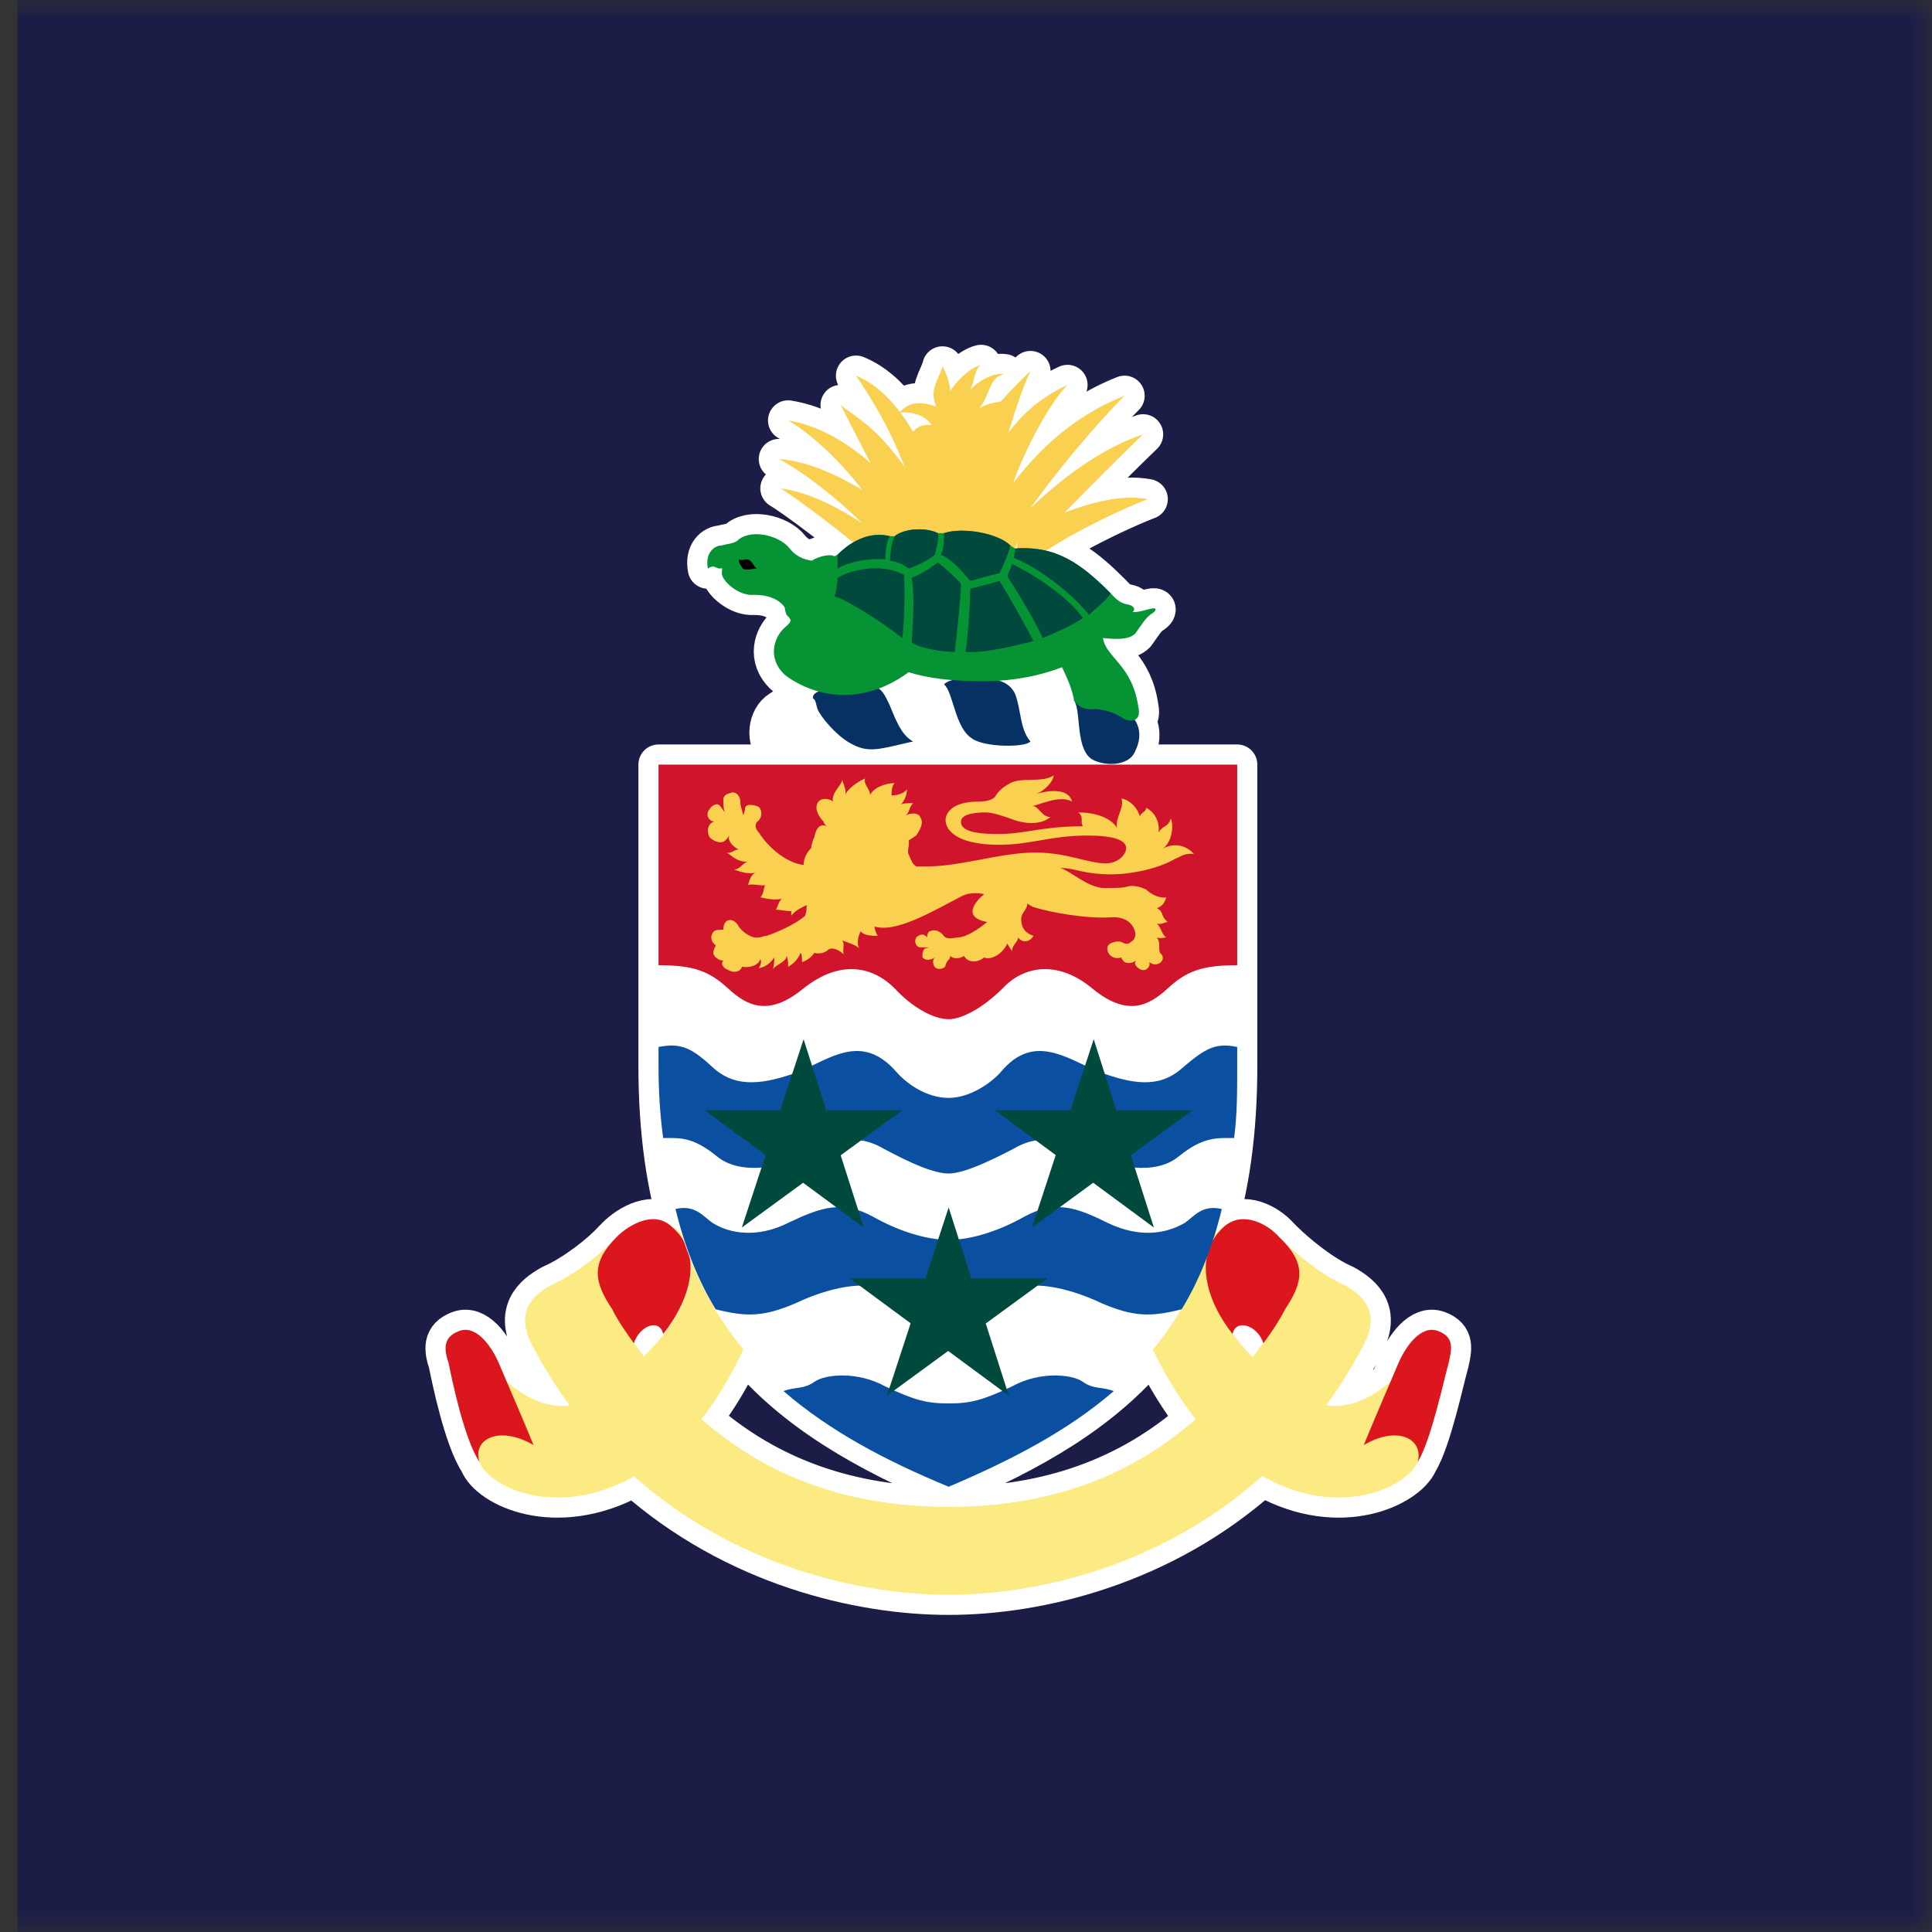 <?xml version="1.0" encoding="UTF-8"?>
<svg width="48px" height="48px" viewBox="0 0 48 48" version="1.1" xmlns="http://www.w3.org/2000/svg" xmlns:xlink="http://www.w3.org/1999/xlink">
    <rect x="0" y="0" width="48" height="48" fill="#333333" stroke="none"/>
    <!-- Generator: Sketch 64 (93537) - https://sketch.com -->
    <title>Graphics / 01 Flags/KYD</title>
    <desc>Created with Sketch.</desc>
    <defs>
        <rect id="path-1" x="0" y="0" width="48" height="48"></rect>
    </defs>
    <g id="Graphics-/-01-Flags/KYD" stroke="none" stroke-width="1" fill="none" fill-rule="evenodd">
        <g id="Flag">
            <mask id="mask-2" fill="white">
                <use xlink:href="#path-1"></use>
            </mask>
            <g id="Mask" fill-rule="nonzero"></g>
            <polygon id="Fill-1" fill="#1C1D47" mask="url(#mask-2)" points="0.432 48 48.432 48 48.432 0 0.432 0"></polygon>
            <g id="Group" mask="url(#mask-2)" fill-rule="nonzero">
                <g transform="translate(11.07, 9.066)">
                    <path d="M12.23,4.179 L12.384,4.179 C12.499,4.141 12.64,4.121 12.792,4.119 L12.947,4.122 C13.368,4.145 13.828,4.281 14.032,4.486 L14.147,4.562 L14.349,4.554 L14.349,4.554 L14.54,4.56 C15.348,4.613 15.893,5.043 16.524,5.674 C16.601,5.751 16.716,5.904 16.908,5.943 C17.092,5.973 17.153,6.053 17.072,6.143 L17.116,6.143 C17.286,6.132 17.384,6.085 17.521,6.058 C17.674,6.019 17.674,6.096 17.559,6.173 C17.406,6.249 17.253,6.518 17.138,6.671 C16.984,6.824 16.716,6.824 16.333,6.786 L16.406,6.792 C16.389,6.815 16.371,6.838 16.353,6.862 C16.479,7.304 17.069,7.497 17.214,8.511 C17.253,8.685 17.204,8.781 17.121,8.819 C17.295,9.078 17.248,9.363 17.138,9.585 C16.984,10.006 16.294,9.968 16.026,9.776 C15.866,9.649 15.8,9.414 15.762,9.168 L15.767,9.223 C15.787,9.381 15.825,9.532 15.911,9.661 C15.681,9.738 14.914,9.738 14.646,9.47 C14.602,9.438 14.563,9.4 14.529,9.357 C14.416,9.508 13.38,9.508 13.074,9.278 L13.072,9.277 L13.011,9.307 C12.727,9.41 11.895,9.492 11.579,9.316 L11.465,9.245 C11.511,9.289 11.562,9.327 11.617,9.355 C11.05,9.484 10.743,9.578 10.462,9.544 C10.207,9.617 9.877,9.801 9.547,9.891 C9.484,9.906 9.424,9.919 9.366,9.93 L19.668,9.93 L19.668,17.406 C19.668,19.071 19.465,20.455 19.095,21.623 L19.016,21.7 C19.169,21.546 19.284,21.431 19.438,21.316 L19.364,21.391 C19.824,21.011 20.435,21.355 20.703,21.661 C20.745,21.701 20.784,21.74 20.82,21.778 C21.172,22.122 21.796,22.628 22.313,22.85 C22.812,23.118 23.234,23.54 22.812,24.345 C22.527,24.889 22.215,25.389 21.88,25.848 C22.333,25.91 22.85,25.783 23.425,25.304 C23.44,25.29 23.456,25.28 23.472,25.272 C23.541,25.113 23.603,24.97 23.655,24.844 C23.847,24.383 24.23,23.847 24.652,24 C25.074,24.153 24.997,24.46 24.92,24.805 C24.805,25.189 24.499,26.684 24.153,27.259 L24.153,27.259 C23.885,27.872 22.237,28.677 20.358,27.642 L20.291,27.606 C17.799,29.834 14.717,30.556 12.499,30.556 C10.283,30.556 7.188,29.836 4.686,27.616 L4.639,27.642 C2.722,28.677 1.074,27.872 0.844,27.259 L0.844,27.259 C0.46,26.684 0.154,25.189 0.077,24.805 C-0.038,24.46 -0.076,24.153 0.345,24 C0.767,23.847 1.15,24.383 1.342,24.844 C1.395,24.97 1.456,25.113 1.524,25.272 C1.541,25.28 1.557,25.29 1.572,25.304 C2.137,25.774 2.64,25.905 3.083,25.852 C2.746,25.391 2.433,24.89 2.147,24.345 C1.726,23.54 2.147,23.118 2.646,22.85 C3.182,22.62 3.872,22.083 4.179,21.738 C3.984,21.946 3.868,22.132 3.817,22.314 C3.879,22.108 4.02,21.898 4.256,21.661 C4.563,21.355 5.176,21.01 5.598,21.393 L5.71,21.495 L5.71,21.495 L5.789,21.585 C5.713,21.47 5.636,21.393 5.559,21.316 C5.644,21.401 5.749,21.485 5.859,21.585 C5.492,20.426 5.291,19.054 5.291,17.406 L5.291,9.93 L8.75,9.931 C8.588,9.884 8.424,9.789 8.243,9.623 C7.936,9.316 8.013,8.78 8.32,8.588 C8.587,8.41 8.832,8.277 9.124,8.281 C9.125,8.203 9.169,8.151 9.267,8.113 C8.907,8.015 8.618,7.848 8.435,7.706 C7.975,7.284 8.166,6.748 8.435,6.518 C8.626,6.364 8.588,6.326 8.473,6.211 L8.473,6.211 L8.47,6.201 L8.45,6.148 C8.45,6.147 8.45,6.145 8.449,6.144 C8.44,6.114 8.436,6.092 8.434,6.076 C8.426,6.042 8.418,6.01 8.404,5.99 C8.394,5.98 8.38,5.964 8.358,5.943 C8.281,5.866 8.09,5.713 7.668,5.713 C7.285,5.751 6.863,5.367 6.863,5.176 C6.863,5.099 6.901,5.022 6.824,5.061 C6.709,5.061 6.671,4.946 6.518,5.061 C6.441,4.677 6.671,4.486 6.863,4.486 C6.978,4.447 7.131,4.447 7.246,4.371 C7.553,4.064 8.281,4.217 8.55,4.562 C8.703,4.754 8.933,4.869 9.201,4.869 L9.097,4.863 L9.147,4.835 C9.286,4.763 9.53,4.688 9.662,4.754 L9.738,4.716 C10.122,4.332 10.582,4.141 11.042,4.256 L11.157,4.256 C11.185,4.233 11.217,4.212 11.252,4.193 C11.513,4.057 11.961,4.044 12.23,4.179 Z M7.399,24.459 L7.321,24.623 C7.018,25.24 6.703,25.754 6.356,26.191 C8.005,27.64 10.022,28.371 12.499,28.371 C14.973,28.371 16.99,27.641 18.638,26.192 C18.257,25.72 17.912,25.156 17.572,24.469 C16.297,26.019 14.524,27.002 12.499,27.872 C10.47,27 8.685,26.015 7.399,24.459 Z M20.316,24.296 C20.158,23.844 19.629,23.696 19.553,24.077 C19.709,24.286 19.88,24.481 20.051,24.652 C20.14,24.543 20.223,24.429 20.305,24.312 Z M6.063,22.165 L6.07,22.2 C6.171,22.835 5.824,23.554 5.406,24.077 C5.33,23.696 4.838,23.844 4.681,24.296 C4.762,24.411 4.844,24.523 4.926,24.633 C5.591,23.993 6.224,23.023 6.076,22.194 C6.07,22.185 6.066,22.175 6.063,22.165 Z M14.065,7.892 L13.905,7.909 C13.974,7.947 14.032,7.996 14.08,8.059 L14.032,8.09 C14.186,7.975 14.377,7.975 14.876,8.013 C15.274,8.044 15.477,8.074 15.601,8.262 C15.561,8.075 15.483,7.847 15.297,7.476 L15.345,7.572 C14.984,7.718 14.549,7.833 14.065,7.892 Z M13.304,2.55351296e-14 C13.15,0.077 13.15,0.383 13.035,0.613 C13.304,0.345 13.649,0.192 13.879,0.23 C13.534,0.293 13.522,0.689 13.32,0.999 L13.26,1.077 L13.265,1.074 L13.257,1.084 L13.309,1.049 C13.447,0.972 13.63,0.935 13.796,0.91 C14.022,0.65 14.265,0.406 14.531,0.153 C14.347,0.539 14.154,1.119 13.982,1.69 C14.335,1.208 14.804,0.797 15.451,0.498 C15.019,0.93 14.385,2.111 14.099,2.942 L14.129,2.905 C14.648,2.23 15.512,1.304 16.869,0.767 C16.13,1.506 15.117,2.725 14.534,3.56 C15.216,2.9 16.244,2.087 17.329,1.725 C16.836,2.198 16.045,2.991 15.376,3.671 C16.039,3.413 16.818,3.215 17.444,3.335 C16.831,3.566 14.991,4.409 14.186,5.176 L14.246,4.84 C14.221,4.868 14.201,4.89 14.186,4.907 L14.204,4.406 C14.134,4.68 13.938,4.826 13.802,4.792 C13.688,4.764 13.616,4.607 13.619,4.402 C13.54,4.595 13.403,4.705 13.265,4.677 C13.174,4.677 13.083,4.616 13.016,4.515 C12.936,4.699 12.775,4.831 12.614,4.831 C12.454,4.831 12.294,4.72 12.211,4.536 C12.142,4.626 12.052,4.677 11.962,4.677 C11.921,4.677 11.874,4.661 11.827,4.63 C11.793,4.716 11.743,4.776 11.694,4.792 C11.575,4.822 11.412,4.715 11.308,4.524 L11.183,4.402 L11.157,4.486 C11.135,4.429 11.112,4.373 11.088,4.317 L10.957,4.514 L10.946,4.748 C10.978,4.774 11.01,4.802 11.042,4.831 L10.944,4.758 L10.927,5.099 C10.531,4.704 9.091,3.567 8.439,3.142 L8.32,3.067 C8.986,3.154 9.696,3.503 10.35,3.934 C9.704,3.294 8.885,2.655 8.281,2.339 C8.973,2.388 9.681,2.708 10.354,3.104 C9.761,2.329 9.026,1.674 8.511,1.38 C9.266,1.502 9.958,1.917 10.559,2.439 C10.258,1.865 9.98,1.308 9.815,0.997 C10.157,1.277 10.701,1.531 11.406,2.538 C11.034,1.565 10.582,0.831 10.198,0.268 C10.615,0.438 10.976,0.757 11.289,1.17 C11.553,0.883 11.854,0.923 12.192,1.035 C12,0.613 12.269,0.345 12.345,0.038 C12.422,0.153 12.537,0.46 12.537,0.652 C12.652,0.46 12.997,0.077 13.304,2.55351296e-14 Z M11.399,1.181 L11.3,1.185 C11.411,1.334 11.517,1.495 11.616,1.665 C11.705,1.545 11.848,1.467 12.077,1.495 C11.924,1.265 11.617,1.15 11.272,1.189 Z" id="Combined-Shape" stroke="#FFFFFF" stroke-width="1" fill="#FFFFFF" stroke-linejoin="round"></path>
                    <path d="M19.438,21.316 C19.361,21.393 19.284,21.47 19.208,21.585 C18.441,22.505 19.246,23.847 20.051,24.652 C20.335,24.285 20.602,23.888 20.857,23.463 C21.278,22.773 21.393,22.352 20.78,21.738 C21.125,22.083 21.777,22.62 22.313,22.85 C22.812,23.118 23.234,23.54 22.812,24.345 C22.527,24.889 22.215,25.389 21.88,25.848 C22.334,25.91 22.85,25.783 23.425,25.304 C23.77,24.997 24.537,26.262 24.153,27.259 C23.885,27.872 22.237,28.677 20.358,27.642 L20.292,27.605 C17.8,29.834 14.718,30.556 12.499,30.556 C10.283,30.556 7.187,29.836 4.685,27.615 L4.639,27.642 C2.722,28.677 1.074,27.872 0.844,27.259 C0.422,26.262 1.227,24.997 1.572,25.304 C2.137,25.775 2.641,25.906 3.084,25.852 C2.746,25.391 2.433,24.89 2.147,24.345 C1.726,23.54 2.147,23.118 2.646,22.85 C3.182,22.62 3.872,22.083 4.179,21.738 C3.604,22.352 3.719,22.773 4.141,23.463 C4.391,23.88 4.652,24.27 4.926,24.633 C5.763,23.827 6.55,22.498 5.789,21.585 C5.713,21.47 5.636,21.393 5.559,21.316 C5.674,21.431 5.828,21.546 5.981,21.7 C6.288,22.006 6.978,22.352 7.4,22.658 C7.936,23.003 7.821,23.578 7.591,24.038 C7.204,24.923 6.808,25.622 6.356,26.19 C8.005,27.64 10.022,28.371 12.499,28.371 C14.973,28.371 16.99,27.641 18.638,26.192 C18.18,25.625 17.774,24.925 17.368,24.038 C17.176,23.578 17.061,23.003 17.598,22.658 C18.019,22.352 18.709,22.006 19.016,21.7 C19.169,21.546 19.284,21.431 19.438,21.316 Z" id="Combined-Shape" stroke="none" fill="#FCEA83"></path>
                    <path d="M1.342,24.844 C1.534,25.304 1.84,25.994 2.186,26.837 C1.342,26.339 0.652,26.684 0.844,27.259 C0.46,26.684 0.154,25.189 0.077,24.805 C-0.038,24.46 -0.076,24.153 0.345,24 C0.767,23.847 1.15,24.383 1.342,24.844 Z M23.655,24.844 C23.847,24.383 24.23,23.847 24.652,24 C25.074,24.153 24.997,24.46 24.92,24.805 C24.805,25.189 24.499,26.684 24.153,27.259 C24.307,26.684 23.655,26.339 22.812,26.837 C23.157,25.994 23.463,25.304 23.655,24.844 Z M5.598,21.393 C6.479,22.122 6.019,23.31 5.406,24.077 C5.329,23.693 4.831,23.847 4.678,24.307 C4.486,24.038 4.294,23.77 4.141,23.463 C3.681,22.773 3.604,22.313 4.256,21.661 C4.563,21.355 5.176,21.01 5.598,21.393 Z M19.361,21.393 C19.821,21.01 20.435,21.355 20.703,21.661 C21.393,22.313 21.317,22.773 20.857,23.463 C20.703,23.77 20.511,24.038 20.32,24.307 C20.166,23.847 19.63,23.693 19.553,24.077 C18.94,23.31 18.518,22.122 19.361,21.393 Z" id="Combined-Shape" stroke="none" fill="#DB161C"></path>
                    <path d="M9.393,8.32 C9.815,8.435 10.927,9.47 10.658,9.508 C10.39,9.508 9.968,9.776 9.547,9.891 C9.048,10.006 8.703,10.045 8.243,9.623 C7.936,9.316 8.013,8.78 8.32,8.588 C8.665,8.358 8.971,8.205 9.393,8.32 Z M14.876,8.013 C15.374,8.051 15.566,8.09 15.681,8.435 C15.796,8.818 15.681,9.316 15.911,9.661 C15.681,9.738 14.914,9.738 14.646,9.47 C14.224,9.163 14.262,8.281 14.032,8.09 C14.186,7.975 14.377,7.975 14.876,8.013 Z M12.499,8.128 C12.652,8.55 12.767,9.048 13.074,9.278 C12.882,9.393 11.924,9.508 11.579,9.316 C11.118,9.086 11.003,8.204 10.735,8.051 C10.888,7.936 11.08,7.859 11.579,7.821 C12.039,7.783 12.384,7.783 12.499,8.128 Z" id="Combined-Shape" stroke="none" fill="#FFFFFF"></path>
                    <path d="M15.604,8.32 C15.757,8.205 15.987,8.243 16.333,8.32 C17.329,8.626 17.329,9.201 17.138,9.585 C16.984,10.006 16.294,9.968 16.026,9.776 C15.642,9.47 15.796,8.55 15.604,8.32 Z M11.042,8.473 C11.157,8.741 11.31,9.201 11.617,9.355 C10.773,9.546 10.505,9.661 10.045,9.393 C9.7,9.201 9.317,8.741 9.24,8.55 C9.202,8.435 9.202,8.32 9.125,8.281 C9.125,8.09 9.393,8.051 10.083,8.013 C10.773,7.936 10.812,7.975 11.042,8.473 Z M13.189,7.783 C13.687,7.783 13.994,7.86 14.147,8.166 C14.301,8.55 14.262,9.048 14.531,9.355 C14.416,9.508 13.38,9.508 13.074,9.278 C12.652,9.01 12.614,8.128 12.384,7.936 C12.499,7.821 12.729,7.783 13.189,7.783 Z" id="Combined-Shape" stroke="none" fill="#073163"></path>
                    <path d="M13.304,-6.66133815e-16 C13.15,0.077 13.15,0.383 13.035,0.613 C13.304,0.345 13.649,0.192 13.879,0.23 C13.534,0.293 13.522,0.689 13.32,0.999 L13.259,1.077 L13.265,1.074 L13.256,1.084 L13.309,1.049 C13.447,0.972 13.629,0.935 13.795,0.91 C14.022,0.65 14.265,0.406 14.531,0.153 C14.347,0.539 14.154,1.119 13.983,1.689 C14.336,1.207 14.805,0.797 15.451,0.498 C15.018,0.931 14.384,2.114 14.098,2.945 C14.612,2.269 15.483,1.315 16.869,0.767 C16.13,1.506 15.118,2.723 14.535,3.558 C15.218,2.898 16.246,2.086 17.329,1.725 C16.836,2.198 16.046,2.99 15.377,3.67 C16.04,3.413 16.818,3.215 17.444,3.335 C16.831,3.566 14.991,4.409 14.186,5.176 L14.246,4.84 C14.221,4.868 14.201,4.89 14.186,4.907 L14.204,4.406 C14.134,4.68 13.938,4.826 13.802,4.792 C13.688,4.764 13.616,4.607 13.619,4.401 C13.54,4.594 13.403,4.705 13.265,4.677 C13.174,4.677 13.083,4.616 13.016,4.515 C12.936,4.699 12.775,4.831 12.614,4.831 C12.454,4.831 12.294,4.72 12.211,4.536 C12.142,4.626 12.052,4.677 11.962,4.677 C11.92,4.677 11.873,4.661 11.827,4.629 C11.793,4.716 11.743,4.776 11.694,4.792 C11.575,4.822 11.412,4.715 11.308,4.524 L11.183,4.402 L11.157,4.486 C11.135,4.43 11.112,4.374 11.088,4.318 L10.956,4.515 L10.945,4.747 C10.977,4.774 11.01,4.802 11.042,4.831 L10.944,4.758 L10.927,5.099 C10.531,4.704 9.091,3.567 8.439,3.142 L8.32,3.067 C8.986,3.154 9.696,3.504 10.351,3.934 C9.705,3.295 8.885,2.655 8.281,2.339 C8.974,2.388 9.682,2.708 10.354,3.105 C9.761,2.33 9.026,1.675 8.511,1.38 C9.266,1.502 9.959,1.918 10.561,2.44 C10.258,1.865 9.98,1.308 9.815,0.997 C10.157,1.277 10.701,1.531 11.406,2.538 C11.034,1.565 10.582,0.831 10.198,0.268 C10.616,0.438 10.977,0.758 11.289,1.171 C11.552,0.883 11.854,0.922 12.192,1.035 C12,0.613 12.269,0.345 12.345,0.038 C12.422,0.153 12.537,0.46 12.537,0.652 C12.652,0.46 12.997,0.077 13.304,-6.66133815e-16 Z M11.399,1.181 L11.3,1.185 C11.411,1.334 11.516,1.494 11.615,1.664 C11.706,1.544 11.849,1.467 12.077,1.495 C11.924,1.265 11.617,1.15 11.272,1.189 Z" id="Combined-Shape" stroke="none" fill="#F9D050"></path>
                    <path d="M12.23,4.179 L12.384,4.179 C12.844,4.026 13.726,4.179 14.032,4.486 L14.147,4.562 C15.182,4.486 15.796,4.946 16.524,5.674 C16.601,5.751 16.716,5.904 16.908,5.943 C17.092,5.973 17.153,6.053 17.072,6.143 C17.27,6.14 17.373,6.087 17.521,6.058 C17.674,6.019 17.674,6.096 17.559,6.173 C17.406,6.249 17.253,6.518 17.138,6.671 C16.984,6.824 16.716,6.824 16.333,6.786 C16.409,7.284 17.061,7.438 17.214,8.511 C17.291,8.856 17.023,8.895 16.831,8.78 C16.678,8.665 16.371,8.55 16.102,8.55 C15.834,8.588 15.642,8.435 15.604,8.281 C15.566,8.09 15.489,7.859 15.297,7.476 L15.315,7.51 C14.798,7.716 14.112,7.859 13.342,7.859 C12.577,7.859 11.986,7.785 11.506,7.635 C10.133,8.635 8.92,8.08 8.435,7.706 C7.975,7.284 8.166,6.748 8.435,6.518 C8.626,6.364 8.588,6.326 8.473,6.211 C8.396,6.019 8.473,6.058 8.358,5.943 C8.281,5.866 8.09,5.713 7.668,5.713 C7.285,5.751 6.863,5.367 6.863,5.176 C6.863,5.099 6.901,5.022 6.824,5.061 C6.709,5.061 6.671,4.946 6.518,5.061 C6.441,4.677 6.671,4.486 6.863,4.486 C6.978,4.447 7.131,4.447 7.246,4.371 C7.553,4.064 8.281,4.217 8.55,4.562 L8.62,4.64 C8.77,4.785 8.971,4.869 9.201,4.869 L9.097,4.862 L9.147,4.835 C9.286,4.763 9.53,4.688 9.662,4.754 L9.738,4.716 C10.122,4.332 10.582,4.141 11.042,4.256 L11.157,4.256 C11.387,4.064 11.924,4.026 12.23,4.179 Z" id="Combined-Shape" stroke="none" fill="#059334"></path>
                    <path d="M7.745,5.061 C7.668,5.061 7.63,4.831 7.476,4.831 C7.438,4.831 7.323,4.869 7.285,4.831 C7.285,4.907 7.323,4.984 7.361,5.022 C7.4,5.137 7.591,5.061 7.745,5.061 L7.745,5.061 Z" id="Path" stroke="none" fill="#000000"></path>
                    <path d="M19.668,9.93 L19.668,17.406 C19.668,23.885 16.601,26.109 12.499,27.872 C8.396,26.109 5.291,23.885 5.291,17.406 L5.291,9.93 L19.668,9.93 L19.668,9.93 Z" id="shield" stroke="none" fill="#FFFFFF"></path>
                    <path d="M12.499,16.256 C12.844,16.256 13.38,15.949 13.841,15.489 C14.339,14.952 15.182,14.76 16.064,15.489 C16.946,16.217 17.483,15.911 17.943,15.489 C18.403,15.067 18.786,14.914 19.668,14.914 L19.668,9.93 L5.291,9.93 L5.291,14.914 C6.173,14.914 6.556,15.067 7.016,15.489 C7.476,15.911 8.013,16.217 8.895,15.489 C9.815,14.76 10.62,14.952 11.157,15.489 C11.579,15.949 12.115,16.256 12.499,16.256 L12.499,16.256 Z" id="Path" stroke="none" fill="#CF142B"></path>
                    <path d="M14.071,25.38 C14.761,24.997 15.566,25.074 15.834,25.265 C16.103,25.457 16.294,25.38 16.601,25.495 C15.451,26.492 14.032,27.221 12.499,27.872 C10.927,27.221 9.547,26.492 8.396,25.495 C8.703,25.38 8.895,25.457 9.163,25.265 C9.432,25.074 10.237,24.997 10.927,25.38 C11.655,25.725 11.962,25.802 12.499,25.802 C13.035,25.802 13.342,25.725 14.071,25.38 Z M16.448,21.316 C17.253,21.7 17.904,21.585 18.365,21.316 C18.595,21.163 18.786,20.856 19.285,20.971 C19.055,21.93 18.71,22.773 18.288,23.463 C17.521,23.655 17.099,23.655 16.294,23.31 C15.489,22.927 14.492,22.697 13.956,23.042 C13.457,23.348 12.92,23.502 12.499,23.502 C12.077,23.502 11.54,23.348 11.042,23.042 C10.505,22.697 9.508,22.927 8.703,23.31 C7.898,23.655 7.476,23.655 6.71,23.463 C6.288,22.773 5.943,21.93 5.713,20.971 C6.211,20.856 6.403,21.163 6.633,21.316 C7.055,21.585 7.745,21.7 8.511,21.316 C9.317,20.933 9.853,20.741 10.62,21.163 C11.233,21.508 11.924,21.738 12.499,21.738 C13.074,21.738 13.764,21.508 14.377,21.163 C15.144,20.741 15.681,20.933 16.448,21.316 Z M5.291,16.946 C5.866,16.831 6.134,16.984 6.671,17.482 C7.246,17.981 7.936,17.866 8.78,17.559 C9.585,17.214 10.352,16.601 11.195,17.559 C11.425,17.828 11.924,18.211 12.499,18.211 C13.035,18.211 13.572,17.828 13.802,17.559 C14.607,16.601 15.412,17.214 16.218,17.559 C17.061,17.866 17.713,17.981 18.288,17.482 C18.863,16.984 19.131,16.831 19.668,16.946 L19.668,16.946 L19.668,17.406 C19.668,18.058 19.668,18.633 19.591,19.208 C19.17,19.208 18.825,19.169 18.211,19.668 C17.598,20.166 16.601,19.898 16.064,19.668 C15.566,19.438 14.952,18.978 14.109,19.476 C13.879,19.591 12.959,20.09 12.499,20.09 C12,20.09 11.118,19.591 10.888,19.476 C10.045,18.978 9.432,19.438 8.895,19.668 C8.396,19.898 7.361,20.166 6.748,19.668 C6.134,19.169 5.828,19.208 5.406,19.208 C5.329,18.633 5.291,18.058 5.291,17.406 L5.291,17.406 Z" id="Combined-Shape" stroke="none" fill="#0B50A0"></path>
                    <path d="M11.502,11.808 C11.54,11.885 11.463,12.077 11.502,12.153 C11.578,12.307 11.578,12.384 11.694,12.46 L11.962,12.46 C12.805,12.46 13.802,12.115 14.646,12.115 C15.451,12.115 15.949,12.384 16.409,12.384 C16.678,12.384 16.908,12.192 16.908,12 C16.908,11.808 16.601,11.693 15.949,11.693 C15.029,11.693 14.531,11.923 13.764,11.923 C12.614,11.923 12.422,11.502 12.422,11.31 C12.422,11.118 12.614,10.85 13.227,10.85 C13.419,10.85 13.572,10.812 13.649,10.735 C13.687,10.658 13.802,10.505 14.032,10.39 C14.301,10.237 14.837,10.39 15.106,10.198 C15.106,10.352 14.876,10.582 14.684,10.658 C15.067,10.543 15.489,10.543 15.566,10.85 C15.374,10.735 15.067,10.812 14.952,10.85 C14.799,10.888 14.722,10.927 14.569,10.965 C14.722,10.927 14.799,11.233 15.029,11.233 C14.799,11.425 14.416,11.425 14.032,11.272 C13.917,11.233 13.61,11.118 13.419,11.118 C13.035,11.118 12.805,11.195 12.805,11.348 C12.805,11.54 13.035,11.655 13.725,11.655 C14.416,11.655 14.799,11.463 15.834,11.463 C15.757,11.348 15.872,11.233 15.719,11.118 C16.102,11.118 16.524,11.233 16.678,11.502 C16.639,11.233 16.869,11.003 16.793,10.773 C17.023,10.812 17.214,11.042 17.253,11.233 C17.253,11.118 17.406,11.118 17.406,11.003 C17.636,11.118 17.751,11.387 17.713,11.617 C17.828,11.425 17.943,11.502 18.019,11.272 C18.096,11.425 18.058,11.885 17.789,12.038 C18.019,11.885 18.364,11.885 18.594,12.153 C18.364,12.115 18.249,12.23 18.134,12.268 C17.674,12.537 16.908,12.69 16.333,12.652 C15.719,12.614 15.642,12.499 15.259,12.499 C15.489,12.537 15.949,12.997 16.371,12.997 C16.639,12.997 16.831,12.997 16.946,12.959 C17.061,12.92 17.253,12.959 17.406,13.035 C17.521,13.15 17.751,13.265 17.904,13.227 C17.866,13.38 17.789,13.457 17.674,13.495 C17.866,13.61 17.751,13.687 17.943,13.84 C17.866,13.84 17.789,13.917 17.674,13.879 C17.789,13.994 17.789,14.147 17.904,14.224 C17.866,14.224 17.751,14.262 17.674,14.224 C17.789,14.377 17.674,14.569 17.789,14.645 C17.904,14.799 17.674,14.991 17.483,14.837 C17.521,14.952 17.406,15.067 17.291,15.029 C17.176,14.991 17.099,14.876 17.138,14.837 C17.138,14.799 17.138,14.799 17.176,14.761 C17.099,14.876 16.946,14.876 16.869,14.837 C16.831,14.799 16.793,14.761 16.793,14.722 C16.524,14.799 16.409,14.569 16.448,14.454 C16.486,14.339 16.716,14.3 16.793,14.339 C16.869,14.377 16.946,14.415 17.023,14.339 C17.099,14.3 17.138,14.224 17.138,14.147 C17.138,14.032 17.023,13.687 16.524,13.725 C15.949,13.764 15.029,13.61 14.569,13.457 C14.531,13.419 14.492,13.419 14.454,13.38 C14.454,13.534 14.301,13.61 14.301,13.764 C14.301,13.955 14.377,14.109 14.607,14.185 C14.492,14.377 14.301,14.339 14.224,14.224 C14.224,14.339 14.071,14.415 14.071,14.569 C14.032,14.492 13.994,14.454 13.955,14.377 C13.84,14.645 13.534,14.799 13.38,14.722 C13.189,14.876 12.959,14.837 12.882,14.684 C12.767,14.761 12.614,14.761 12.537,14.684 C12.537,14.799 12.46,14.761 12.422,14.914 C12.422,14.991 12.269,15.029 12.192,14.991 C12.115,14.952 12.077,14.799 12.154,14.722 C12.039,14.799 11.924,14.799 11.847,14.722 C11.847,14.645 11.847,14.53 11.924,14.492 L12,14.492 C11.924,14.454 11.809,14.492 11.732,14.454 C11.655,14.377 11.655,14.3 11.694,14.224 C11.732,14.185 11.847,14.109 11.924,14.185 L11.962,14.224 C11.962,14.147 12,14.07 12.039,14.07 C12.115,14.032 12.23,14.032 12.345,14.147 C12.422,14.262 12.499,14.262 12.729,14.224 C12.92,14.224 13.227,14.032 13.457,13.84 C12.805,13.725 13.189,13.304 13.38,13.15 C13.227,13.112 12.997,13.112 12.844,13.189 C12.039,13.61 11.195,14.109 10.658,13.955 C10.658,14.032 10.697,14.109 10.735,14.185 C10.62,14.185 10.39,14.185 10.313,14.07 C10.275,14.147 10.198,14.339 10.275,14.492 C10.198,14.415 9.968,14.339 9.853,14.3 C9.93,14.377 9.853,14.53 9.892,14.645 C9.777,14.53 9.585,14.454 9.508,14.53 C9.432,14.607 9.278,14.645 9.163,14.607 C9.086,14.722 8.971,14.799 8.856,14.837 C8.856,14.761 8.856,14.645 8.818,14.607 C8.78,14.722 8.665,14.876 8.511,14.952 C8.511,14.876 8.511,14.761 8.473,14.684 C8.473,14.837 8.166,14.914 8.128,15.029 C8.166,14.914 8.166,14.799 8.166,14.722 C8.09,14.837 7.975,14.952 7.783,14.991 C7.821,14.914 7.86,14.837 7.821,14.761 C7.783,14.914 7.553,14.991 7.361,14.952 C7.361,15.029 7.208,15.144 7.016,15.029 C6.901,14.991 6.824,14.876 6.901,14.799 C6.748,14.799 6.594,14.645 6.671,14.53 C6.671,14.492 6.709,14.454 6.709,14.415 C6.594,14.339 6.556,14.185 6.671,14.07 C6.709,14.032 6.824,14.032 6.901,14.032 C6.901,13.725 7.17,13.725 7.285,13.955 C7.361,14.07 7.591,14.262 7.783,14.224 C7.86,14.224 7.898,14.185 7.975,14.185 C8.205,14.109 8.665,13.917 8.933,13.687 C8.971,13.572 8.971,13.495 8.971,13.419 C8.818,13.495 8.665,13.572 8.588,13.687 L8.588,13.572 C8.473,13.572 8.281,13.534 8.205,13.534 C8.243,13.495 8.281,13.304 8.358,13.265 C8.166,13.304 7.975,13.265 7.821,13.227 C7.898,13.15 7.898,13.035 7.936,12.92 C7.86,12.959 7.668,12.882 7.515,12.92 C7.553,12.805 7.591,12.652 7.706,12.614 C7.553,12.652 7.361,12.614 7.17,12.537 C7.323,12.537 7.4,12.345 7.515,12.345 C7.208,12.345 7.131,12.192 6.978,12.115 C7.093,12.153 7.17,12.038 7.285,12.038 C7.17,12 6.978,11.808 7.055,11.693 C7.016,11.732 6.978,11.808 6.901,11.847 C6.824,11.885 6.671,11.847 6.556,11.732 C6.479,11.578 6.518,11.387 6.671,11.348 C6.479,11.31 6.479,11.118 6.556,11.042 C6.594,10.965 6.748,10.85 6.824,10.965 C6.863,11.003 6.901,11.08 6.939,11.118 C6.901,11.042 6.901,10.888 6.901,10.773 C6.939,10.658 7.016,10.658 7.131,10.62 C7.246,10.62 7.323,10.735 7.323,10.85 C7.323,10.965 7.361,11.042 7.4,11.195 C7.4,11.157 7.438,11.08 7.438,11.042 C7.438,10.888 7.63,10.927 7.745,10.965 C7.86,11.003 7.898,11.233 7.745,11.348 C7.668,11.425 7.706,11.54 7.783,11.617 C8.051,12.038 8.511,12.384 8.895,12.422 C8.895,12.268 8.971,12.115 9.086,12 C9.086,11.923 9.125,11.808 9.163,11.732 C9.201,11.502 9.316,11.387 9.47,11.463 C9.432,11.425 9.393,11.387 9.393,11.348 C9.278,11.233 9.163,11.042 9.24,10.888 C9.316,10.735 9.547,10.773 9.623,10.85 C9.585,10.62 9.853,10.428 9.853,10.313 C9.892,10.428 9.968,10.582 9.93,10.697 C9.968,10.543 10.237,10.352 10.428,10.275 C10.352,10.39 10.582,10.582 10.543,10.697 C10.62,10.505 10.927,10.39 11.157,10.39 C11.08,10.467 11.08,10.62 11.08,10.697 C11.195,10.697 11.387,10.658 11.463,10.543 C11.463,10.697 11.387,10.85 11.31,10.927 C11.348,10.888 11.502,10.888 11.617,10.888 C11.502,11.003 11.54,11.118 11.425,11.195 C11.578,11.118 11.77,11.118 11.809,11.272 C11.885,11.387 11.77,11.578 11.694,11.693 C11.617,11.732 11.54,11.808 11.502,11.808 L11.502,11.808 Z" id="Path" stroke="none" fill="#F9D050"></path>
                    <path d="M13.764,5.367 C13.956,5.674 14.416,6.479 14.607,6.863 C14.147,6.978 13.38,7.169 12.92,7.131 C12.997,6.594 13.035,5.828 13.035,5.559 C13.227,5.521 13.61,5.406 13.764,5.367 Z M12.23,4.907 C12.384,5.022 12.69,5.291 12.805,5.444 C12.805,5.789 12.69,6.786 12.652,7.131 C12.345,7.131 11.847,7.054 11.579,6.901 C11.617,6.326 11.655,5.674 11.579,5.291 C11.77,5.214 12.039,5.061 12.23,4.907 Z M14.071,4.946 C14.646,5.214 15.489,5.789 15.834,6.288 C15.566,6.479 15.029,6.709 14.837,6.786 C14.646,6.364 14.186,5.598 13.956,5.252 C13.994,5.137 14.071,4.984 14.071,4.946 Z M11.387,5.214 C11.425,5.597 11.387,6.556 11.348,6.786 C10.85,6.403 10.045,5.866 9.662,5.751 C9.7,5.674 9.738,5.406 9.738,5.291 C10.045,5.099 10.812,4.907 11.387,5.214 Z M14.147,4.562 C15.182,4.486 15.796,4.946 16.524,5.674 C16.409,5.866 16.141,6.058 15.987,6.211 C15.604,5.713 14.722,5.022 14.109,4.792 C14.147,4.716 14.147,4.601 14.147,4.562 Z M12.384,4.179 C12.844,4.026 13.725,4.179 14.032,4.486 C13.994,4.677 13.841,5.022 13.764,5.176 C13.572,5.214 13.189,5.329 13.035,5.367 C12.805,5.099 12.575,4.831 12.307,4.716 C12.384,4.562 12.384,4.332 12.384,4.179 Z M11.157,4.256 C11.387,4.064 11.924,4.026 12.23,4.179 C12.269,4.332 12.192,4.562 12.154,4.716 C12.039,4.831 11.732,4.984 11.502,5.061 C11.425,4.984 11.195,4.869 11.042,4.869 C11.042,4.716 11.08,4.409 11.157,4.256 Z M11.042,4.256 C10.965,4.371 10.927,4.601 10.927,4.831 C10.505,4.792 9.968,4.907 9.738,5.061 L9.738,4.716 C10.122,4.332 10.582,4.141 11.042,4.256 Z M7.361,21.431 L11.348,18.518 L6.441,18.518 L10.39,21.431 L8.895,16.754 L7.361,21.431 Z M14.569,21.431 L18.556,18.518 L13.649,18.518 L17.598,21.431 L16.103,16.754 L14.569,21.431 Z M10.965,25.61 L14.952,22.697 L10.045,22.697 L13.994,25.61 L12.499,20.933 L10.965,25.61 Z" id="Combined-Shape" stroke="none" fill="#00493D"></path>
                </g>
            </g>
        </g>
        <rect id="Rectangle" stroke="#DDE2E3" stroke-width="3" opacity="0" fill-rule="nonzero" x="1.5" y="1.5" width="45" height="45"></rect>
    </g>
</svg>